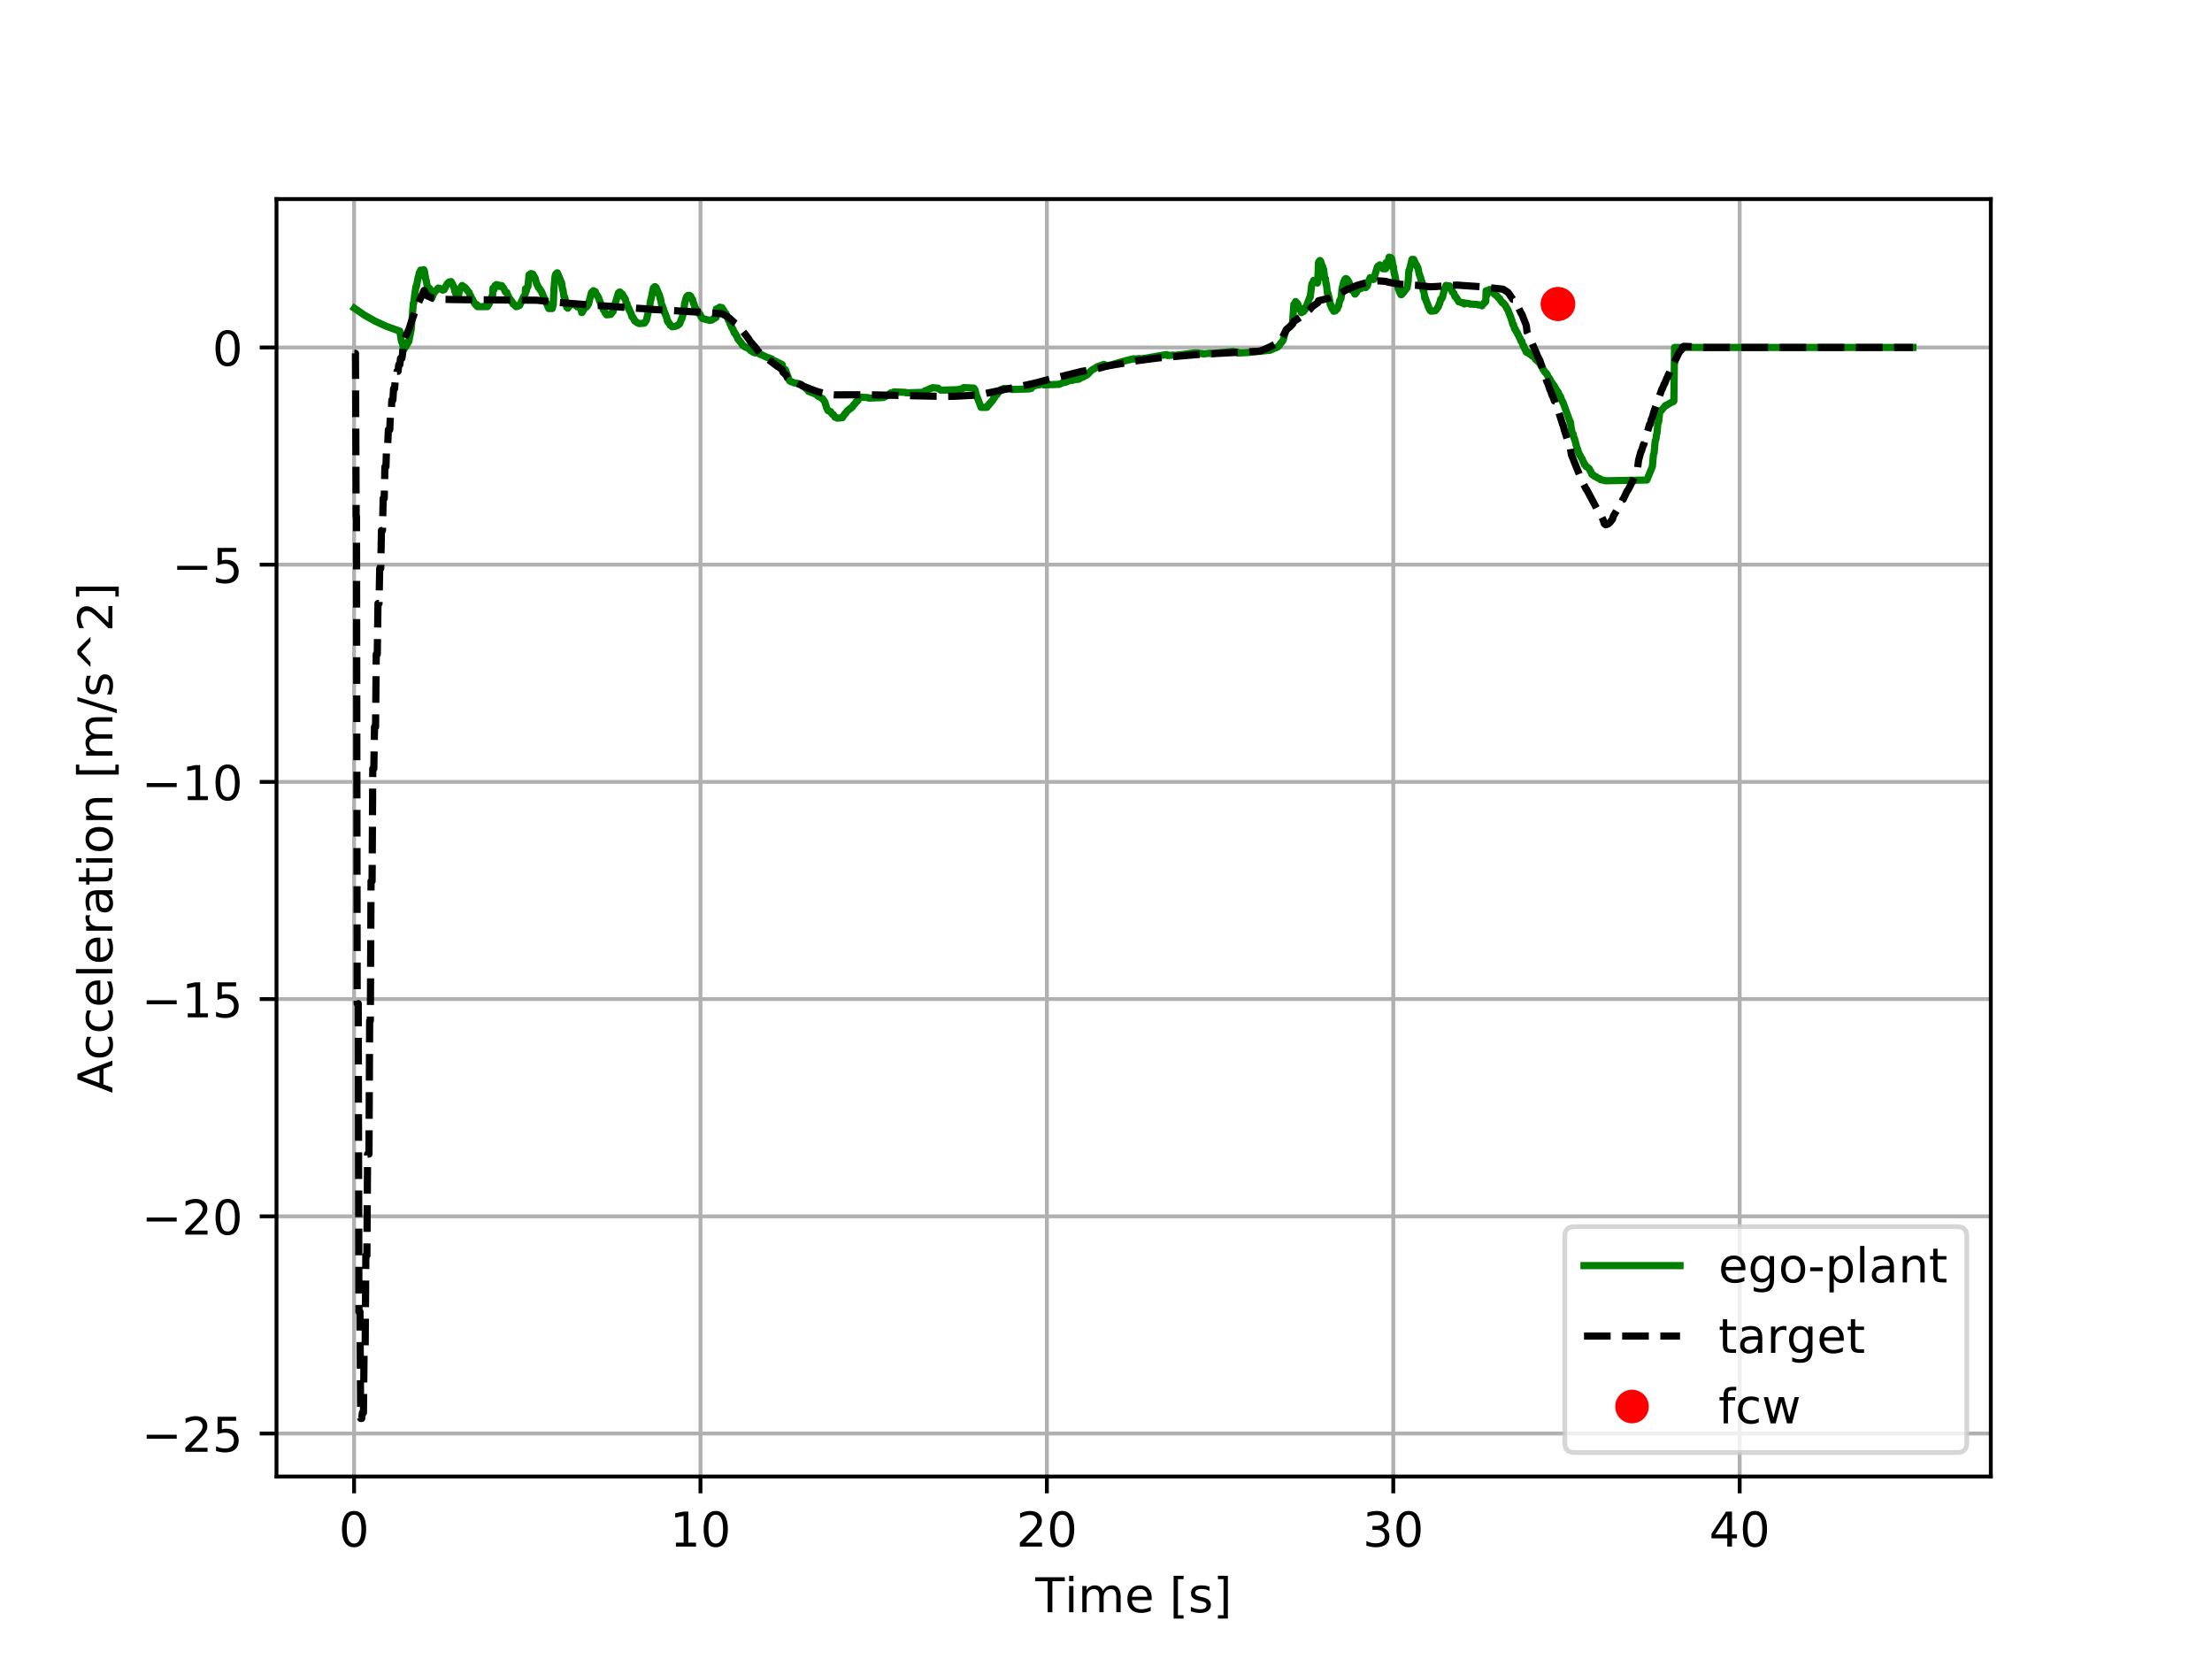<?xml version="1.0" encoding="utf-8" standalone="no"?>
<!DOCTYPE svg PUBLIC "-//W3C//DTD SVG 1.1//EN"
  "http://www.w3.org/Graphics/SVG/1.1/DTD/svg11.dtd">
<!-- Created with matplotlib (http://matplotlib.org/) -->
<svg height="345.6pt" version="1.1" viewBox="0 0 460.8 345.6" width="460.8pt" xmlns="http://www.w3.org/2000/svg" xmlns:xlink="http://www.w3.org/1999/xlink">
 <defs>
  <style type="text/css">
*{stroke-linecap:butt;stroke-linejoin:round;}
  </style>
 </defs>
 <g id="figure_1">
  <g id="patch_1">
   <path d="M 0 345.6 
L 460.8 345.6 
L 460.8 0 
L 0 0 
z
" style="fill:#ffffff;"/>
  </g>
  <g id="axes_1">
   <g id="patch_2">
    <path d="M 57.6 307.584 
L 414.72 307.584 
L 414.72 41.472 
L 57.6 41.472 
z
" style="fill:#ffffff;"/>
   </g>
   <g id="matplotlib.axis_1">
    <g id="xtick_1">
     <g id="line2d_1">
      <path clip-path="url(#p60250ae791)" d="M 73.761 307.584 
L 73.761 41.472 
" style="fill:none;stroke:#b0b0b0;stroke-linecap:square;stroke-width:0.8;"/>
     </g>
     <g id="line2d_2">
      <defs>
       <path d="M 0 0 
L 0 3.5 
" id="m12f04167c1" style="stroke:#000000;stroke-width:0.8;"/>
      </defs>
      <g>
       <use style="stroke:#000000;stroke-width:0.8;" x="73.761" xlink:href="#m12f04167c1" y="307.584"/>
      </g>
     </g>
     <g id="text_1">
      <!-- 0 -->
      <defs>
       <path d="M 31.781 66.406 
Q 24.172 66.406 20.328 58.906 
Q 16.5 51.422 16.5 36.375 
Q 16.5 21.391 20.328 13.891 
Q 24.172 6.391 31.781 6.391 
Q 39.453 6.391 43.281 13.891 
Q 47.125 21.391 47.125 36.375 
Q 47.125 51.422 43.281 58.906 
Q 39.453 66.406 31.781 66.406 
z
M 31.781 74.219 
Q 44.047 74.219 50.516 64.516 
Q 56.984 54.828 56.984 36.375 
Q 56.984 17.969 50.516 8.266 
Q 44.047 -1.422 31.781 -1.422 
Q 19.531 -1.422 13.062 8.266 
Q 6.594 17.969 6.594 36.375 
Q 6.594 54.828 13.062 64.516 
Q 19.531 74.219 31.781 74.219 
z
" id="DejaVuSans-30"/>
      </defs>
      <g transform="translate(70.579 322.182)scale(0.1 -0.1)">
       <use xlink:href="#DejaVuSans-30"/>
      </g>
     </g>
    </g>
    <g id="xtick_2">
     <g id="line2d_3">
      <path clip-path="url(#p60250ae791)" d="M 145.922 307.584 
L 145.922 41.472 
" style="fill:none;stroke:#b0b0b0;stroke-linecap:square;stroke-width:0.8;"/>
     </g>
     <g id="line2d_4">
      <g>
       <use style="stroke:#000000;stroke-width:0.8;" x="145.922" xlink:href="#m12f04167c1" y="307.584"/>
      </g>
     </g>
     <g id="text_2">
      <!-- 10 -->
      <defs>
       <path d="M 12.406 8.297 
L 28.516 8.297 
L 28.516 63.922 
L 10.984 60.406 
L 10.984 69.391 
L 28.422 72.906 
L 38.281 72.906 
L 38.281 8.297 
L 54.391 8.297 
L 54.391 0 
L 12.406 0 
z
" id="DejaVuSans-31"/>
      </defs>
      <g transform="translate(139.56 322.182)scale(0.1 -0.1)">
       <use xlink:href="#DejaVuSans-31"/>
       <use x="63.623" xlink:href="#DejaVuSans-30"/>
      </g>
     </g>
    </g>
    <g id="xtick_3">
     <g id="line2d_5">
      <path clip-path="url(#p60250ae791)" d="M 218.084 307.584 
L 218.084 41.472 
" style="fill:none;stroke:#b0b0b0;stroke-linecap:square;stroke-width:0.8;"/>
     </g>
     <g id="line2d_6">
      <g>
       <use style="stroke:#000000;stroke-width:0.8;" x="218.084" xlink:href="#m12f04167c1" y="307.584"/>
      </g>
     </g>
     <g id="text_3">
      <!-- 20 -->
      <defs>
       <path d="M 19.188 8.297 
L 53.609 8.297 
L 53.609 0 
L 7.328 0 
L 7.328 8.297 
Q 12.938 14.109 22.625 23.891 
Q 32.328 33.688 34.812 36.531 
Q 39.547 41.844 41.422 45.531 
Q 43.312 49.219 43.312 52.781 
Q 43.312 58.594 39.234 62.25 
Q 35.156 65.922 28.609 65.922 
Q 23.969 65.922 18.812 64.312 
Q 13.672 62.703 7.812 59.422 
L 7.812 69.391 
Q 13.766 71.781 18.938 73 
Q 24.125 74.219 28.422 74.219 
Q 39.75 74.219 46.484 68.547 
Q 53.219 62.891 53.219 53.422 
Q 53.219 48.922 51.531 44.891 
Q 49.859 40.875 45.406 35.406 
Q 44.188 33.984 37.641 27.219 
Q 31.109 20.453 19.188 8.297 
z
" id="DejaVuSans-32"/>
      </defs>
      <g transform="translate(211.721 322.182)scale(0.1 -0.1)">
       <use xlink:href="#DejaVuSans-32"/>
       <use x="63.623" xlink:href="#DejaVuSans-30"/>
      </g>
     </g>
    </g>
    <g id="xtick_4">
     <g id="line2d_7">
      <path clip-path="url(#p60250ae791)" d="M 290.245 307.584 
L 290.245 41.472 
" style="fill:none;stroke:#b0b0b0;stroke-linecap:square;stroke-width:0.8;"/>
     </g>
     <g id="line2d_8">
      <g>
       <use style="stroke:#000000;stroke-width:0.8;" x="290.245" xlink:href="#m12f04167c1" y="307.584"/>
      </g>
     </g>
     <g id="text_4">
      <!-- 30 -->
      <defs>
       <path d="M 40.578 39.312 
Q 47.656 37.797 51.625 33 
Q 55.609 28.219 55.609 21.188 
Q 55.609 10.406 48.188 4.484 
Q 40.766 -1.422 27.094 -1.422 
Q 22.516 -1.422 17.656 -0.516 
Q 12.797 0.391 7.625 2.203 
L 7.625 11.719 
Q 11.719 9.328 16.594 8.109 
Q 21.484 6.891 26.812 6.891 
Q 36.078 6.891 40.938 10.547 
Q 45.797 14.203 45.797 21.188 
Q 45.797 27.641 41.281 31.266 
Q 36.766 34.906 28.719 34.906 
L 20.219 34.906 
L 20.219 43.016 
L 29.109 43.016 
Q 36.375 43.016 40.234 45.922 
Q 44.094 48.828 44.094 54.297 
Q 44.094 59.906 40.109 62.906 
Q 36.141 65.922 28.719 65.922 
Q 24.656 65.922 20.016 65.031 
Q 15.375 64.156 9.812 62.312 
L 9.812 71.094 
Q 15.438 72.656 20.344 73.438 
Q 25.25 74.219 29.594 74.219 
Q 40.828 74.219 47.359 69.109 
Q 53.906 64.016 53.906 55.328 
Q 53.906 49.266 50.438 45.094 
Q 46.969 40.922 40.578 39.312 
z
" id="DejaVuSans-33"/>
      </defs>
      <g transform="translate(283.883 322.182)scale(0.1 -0.1)">
       <use xlink:href="#DejaVuSans-33"/>
       <use x="63.623" xlink:href="#DejaVuSans-30"/>
      </g>
     </g>
    </g>
    <g id="xtick_5">
     <g id="line2d_9">
      <path clip-path="url(#p60250ae791)" d="M 362.407 307.584 
L 362.407 41.472 
" style="fill:none;stroke:#b0b0b0;stroke-linecap:square;stroke-width:0.8;"/>
     </g>
     <g id="line2d_10">
      <g>
       <use style="stroke:#000000;stroke-width:0.8;" x="362.407" xlink:href="#m12f04167c1" y="307.584"/>
      </g>
     </g>
     <g id="text_5">
      <!-- 40 -->
      <defs>
       <path d="M 37.797 64.312 
L 12.891 25.391 
L 37.797 25.391 
z
M 35.203 72.906 
L 47.609 72.906 
L 47.609 25.391 
L 58.016 25.391 
L 58.016 17.188 
L 47.609 17.188 
L 47.609 0 
L 37.797 0 
L 37.797 17.188 
L 4.891 17.188 
L 4.891 26.703 
z
" id="DejaVuSans-34"/>
      </defs>
      <g transform="translate(356.044 322.182)scale(0.1 -0.1)">
       <use xlink:href="#DejaVuSans-34"/>
       <use x="63.623" xlink:href="#DejaVuSans-30"/>
      </g>
     </g>
    </g>
    <g id="text_6">
     <!-- Time [s] -->
     <defs>
      <path d="M -0.297 72.906 
L 61.375 72.906 
L 61.375 64.594 
L 35.5 64.594 
L 35.5 0 
L 25.594 0 
L 25.594 64.594 
L -0.297 64.594 
z
" id="DejaVuSans-54"/>
      <path d="M 9.422 54.688 
L 18.406 54.688 
L 18.406 0 
L 9.422 0 
z
M 9.422 75.984 
L 18.406 75.984 
L 18.406 64.594 
L 9.422 64.594 
z
" id="DejaVuSans-69"/>
      <path d="M 52 44.188 
Q 55.375 50.25 60.062 53.125 
Q 64.75 56 71.094 56 
Q 79.641 56 84.281 50.016 
Q 88.922 44.047 88.922 33.016 
L 88.922 0 
L 79.891 0 
L 79.891 32.719 
Q 79.891 40.578 77.094 44.375 
Q 74.312 48.188 68.609 48.188 
Q 61.625 48.188 57.562 43.547 
Q 53.516 38.922 53.516 30.906 
L 53.516 0 
L 44.484 0 
L 44.484 32.719 
Q 44.484 40.625 41.703 44.406 
Q 38.922 48.188 33.109 48.188 
Q 26.219 48.188 22.156 43.531 
Q 18.109 38.875 18.109 30.906 
L 18.109 0 
L 9.078 0 
L 9.078 54.688 
L 18.109 54.688 
L 18.109 46.188 
Q 21.188 51.219 25.484 53.609 
Q 29.781 56 35.688 56 
Q 41.656 56 45.828 52.969 
Q 50 49.953 52 44.188 
z
" id="DejaVuSans-6d"/>
      <path d="M 56.203 29.594 
L 56.203 25.203 
L 14.891 25.203 
Q 15.484 15.922 20.484 11.062 
Q 25.484 6.203 34.422 6.203 
Q 39.594 6.203 44.453 7.469 
Q 49.312 8.734 54.109 11.281 
L 54.109 2.781 
Q 49.266 0.734 44.188 -0.344 
Q 39.109 -1.422 33.891 -1.422 
Q 20.797 -1.422 13.156 6.188 
Q 5.516 13.812 5.516 26.812 
Q 5.516 40.234 12.766 48.109 
Q 20.016 56 32.328 56 
Q 43.359 56 49.781 48.891 
Q 56.203 41.797 56.203 29.594 
z
M 47.219 32.234 
Q 47.125 39.594 43.094 43.984 
Q 39.062 48.391 32.422 48.391 
Q 24.906 48.391 20.391 44.141 
Q 15.875 39.891 15.188 32.172 
z
" id="DejaVuSans-65"/>
      <path id="DejaVuSans-20"/>
      <path d="M 8.594 75.984 
L 29.297 75.984 
L 29.297 69 
L 17.578 69 
L 17.578 -6.203 
L 29.297 -6.203 
L 29.297 -13.188 
L 8.594 -13.188 
z
" id="DejaVuSans-5b"/>
      <path d="M 44.281 53.078 
L 44.281 44.578 
Q 40.484 46.531 36.375 47.5 
Q 32.281 48.484 27.875 48.484 
Q 21.188 48.484 17.844 46.438 
Q 14.5 44.391 14.5 40.281 
Q 14.5 37.156 16.891 35.375 
Q 19.281 33.594 26.516 31.984 
L 29.594 31.297 
Q 39.156 29.25 43.188 25.516 
Q 47.219 21.781 47.219 15.094 
Q 47.219 7.469 41.188 3.016 
Q 35.156 -1.422 24.609 -1.422 
Q 20.219 -1.422 15.453 -0.562 
Q 10.688 0.297 5.422 2 
L 5.422 11.281 
Q 10.406 8.688 15.234 7.391 
Q 20.062 6.109 24.812 6.109 
Q 31.156 6.109 34.562 8.281 
Q 37.984 10.453 37.984 14.406 
Q 37.984 18.062 35.516 20.016 
Q 33.062 21.969 24.703 23.781 
L 21.578 24.516 
Q 13.234 26.266 9.516 29.906 
Q 5.812 33.547 5.812 39.891 
Q 5.812 47.609 11.281 51.797 
Q 16.75 56 26.812 56 
Q 31.781 56 36.172 55.266 
Q 40.578 54.547 44.281 53.078 
z
" id="DejaVuSans-73"/>
      <path d="M 30.422 75.984 
L 30.422 -13.188 
L 9.719 -13.188 
L 9.719 -6.203 
L 21.391 -6.203 
L 21.391 69 
L 9.719 69 
L 9.719 75.984 
z
" id="DejaVuSans-5d"/>
     </defs>
     <g transform="translate(215.677 335.861)scale(0.1 -0.1)">
      <use xlink:href="#DejaVuSans-54"/>
      <use x="61.037" xlink:href="#DejaVuSans-69"/>
      <use x="88.82" xlink:href="#DejaVuSans-6d"/>
      <use x="186.232" xlink:href="#DejaVuSans-65"/>
      <use x="247.756" xlink:href="#DejaVuSans-20"/>
      <use x="279.543" xlink:href="#DejaVuSans-5b"/>
      <use x="318.557" xlink:href="#DejaVuSans-73"/>
      <use x="370.656" xlink:href="#DejaVuSans-5d"/>
     </g>
    </g>
   </g>
   <g id="matplotlib.axis_2">
    <g id="ytick_1">
     <g id="line2d_11">
      <path clip-path="url(#p60250ae791)" d="M 57.6 298.634 
L 414.72 298.634 
" style="fill:none;stroke:#b0b0b0;stroke-linecap:square;stroke-width:0.8;"/>
     </g>
     <g id="line2d_12">
      <defs>
       <path d="M 0 0 
L -3.5 0 
" id="m5f8361413d" style="stroke:#000000;stroke-width:0.8;"/>
      </defs>
      <g>
       <use style="stroke:#000000;stroke-width:0.8;" x="57.6" xlink:href="#m5f8361413d" y="298.634"/>
      </g>
     </g>
     <g id="text_7">
      <!-- −25 -->
      <defs>
       <path d="M 10.594 35.5 
L 73.188 35.5 
L 73.188 27.203 
L 10.594 27.203 
z
" id="DejaVuSans-2212"/>
       <path d="M 10.797 72.906 
L 49.516 72.906 
L 49.516 64.594 
L 19.828 64.594 
L 19.828 46.734 
Q 21.969 47.469 24.109 47.828 
Q 26.266 48.188 28.422 48.188 
Q 40.625 48.188 47.75 41.5 
Q 54.891 34.812 54.891 23.391 
Q 54.891 11.625 47.562 5.094 
Q 40.234 -1.422 26.906 -1.422 
Q 22.312 -1.422 17.547 -0.641 
Q 12.797 0.141 7.719 1.703 
L 7.719 11.625 
Q 12.109 9.234 16.797 8.062 
Q 21.484 6.891 26.703 6.891 
Q 35.156 6.891 40.078 11.328 
Q 45.016 15.766 45.016 23.391 
Q 45.016 31 40.078 35.438 
Q 35.156 39.891 26.703 39.891 
Q 22.75 39.891 18.812 39.016 
Q 14.891 38.141 10.797 36.281 
z
" id="DejaVuSans-35"/>
      </defs>
      <g transform="translate(29.495 302.433)scale(0.1 -0.1)">
       <use xlink:href="#DejaVuSans-2212"/>
       <use x="83.789" xlink:href="#DejaVuSans-32"/>
       <use x="147.412" xlink:href="#DejaVuSans-35"/>
      </g>
     </g>
    </g>
    <g id="ytick_2">
     <g id="line2d_13">
      <path clip-path="url(#p60250ae791)" d="M 57.6 253.383 
L 414.72 253.383 
" style="fill:none;stroke:#b0b0b0;stroke-linecap:square;stroke-width:0.8;"/>
     </g>
     <g id="line2d_14">
      <g>
       <use style="stroke:#000000;stroke-width:0.8;" x="57.6" xlink:href="#m5f8361413d" y="253.383"/>
      </g>
     </g>
     <g id="text_8">
      <!-- −20 -->
      <g transform="translate(29.495 257.182)scale(0.1 -0.1)">
       <use xlink:href="#DejaVuSans-2212"/>
       <use x="83.789" xlink:href="#DejaVuSans-32"/>
       <use x="147.412" xlink:href="#DejaVuSans-30"/>
      </g>
     </g>
    </g>
    <g id="ytick_3">
     <g id="line2d_15">
      <path clip-path="url(#p60250ae791)" d="M 57.6 208.131 
L 414.72 208.131 
" style="fill:none;stroke:#b0b0b0;stroke-linecap:square;stroke-width:0.8;"/>
     </g>
     <g id="line2d_16">
      <g>
       <use style="stroke:#000000;stroke-width:0.8;" x="57.6" xlink:href="#m5f8361413d" y="208.131"/>
      </g>
     </g>
     <g id="text_9">
      <!-- −15 -->
      <g transform="translate(29.495 211.931)scale(0.1 -0.1)">
       <use xlink:href="#DejaVuSans-2212"/>
       <use x="83.789" xlink:href="#DejaVuSans-31"/>
       <use x="147.412" xlink:href="#DejaVuSans-35"/>
      </g>
     </g>
    </g>
    <g id="ytick_4">
     <g id="line2d_17">
      <path clip-path="url(#p60250ae791)" d="M 57.6 162.88 
L 414.72 162.88 
" style="fill:none;stroke:#b0b0b0;stroke-linecap:square;stroke-width:0.8;"/>
     </g>
     <g id="line2d_18">
      <g>
       <use style="stroke:#000000;stroke-width:0.8;" x="57.6" xlink:href="#m5f8361413d" y="162.88"/>
      </g>
     </g>
     <g id="text_10">
      <!-- −10 -->
      <g transform="translate(29.495 166.679)scale(0.1 -0.1)">
       <use xlink:href="#DejaVuSans-2212"/>
       <use x="83.789" xlink:href="#DejaVuSans-31"/>
       <use x="147.412" xlink:href="#DejaVuSans-30"/>
      </g>
     </g>
    </g>
    <g id="ytick_5">
     <g id="line2d_19">
      <path clip-path="url(#p60250ae791)" d="M 57.6 117.629 
L 414.72 117.629 
" style="fill:none;stroke:#b0b0b0;stroke-linecap:square;stroke-width:0.8;"/>
     </g>
     <g id="line2d_20">
      <g>
       <use style="stroke:#000000;stroke-width:0.8;" x="57.6" xlink:href="#m5f8361413d" y="117.629"/>
      </g>
     </g>
     <g id="text_11">
      <!-- −5 -->
      <g transform="translate(35.858 121.428)scale(0.1 -0.1)">
       <use xlink:href="#DejaVuSans-2212"/>
       <use x="83.789" xlink:href="#DejaVuSans-35"/>
      </g>
     </g>
    </g>
    <g id="ytick_6">
     <g id="line2d_21">
      <path clip-path="url(#p60250ae791)" d="M 57.6 72.377 
L 414.72 72.377 
" style="fill:none;stroke:#b0b0b0;stroke-linecap:square;stroke-width:0.8;"/>
     </g>
     <g id="line2d_22">
      <g>
       <use style="stroke:#000000;stroke-width:0.8;" x="57.6" xlink:href="#m5f8361413d" y="72.377"/>
      </g>
     </g>
     <g id="text_12">
      <!-- 0 -->
      <g transform="translate(44.237 76.176)scale(0.1 -0.1)">
       <use xlink:href="#DejaVuSans-30"/>
      </g>
     </g>
    </g>
    <g id="text_13">
     <!-- Acceleration [m/s^2] -->
     <defs>
      <path d="M 34.188 63.188 
L 20.797 26.906 
L 47.609 26.906 
z
M 28.609 72.906 
L 39.797 72.906 
L 67.578 0 
L 57.328 0 
L 50.688 18.703 
L 17.828 18.703 
L 11.188 0 
L 0.781 0 
z
" id="DejaVuSans-41"/>
      <path d="M 48.781 52.594 
L 48.781 44.188 
Q 44.969 46.297 41.141 47.344 
Q 37.312 48.391 33.406 48.391 
Q 24.656 48.391 19.812 42.844 
Q 14.984 37.312 14.984 27.297 
Q 14.984 17.281 19.812 11.734 
Q 24.656 6.203 33.406 6.203 
Q 37.312 6.203 41.141 7.25 
Q 44.969 8.297 48.781 10.406 
L 48.781 2.094 
Q 45.016 0.344 40.984 -0.531 
Q 36.969 -1.422 32.422 -1.422 
Q 20.062 -1.422 12.781 6.344 
Q 5.516 14.109 5.516 27.297 
Q 5.516 40.672 12.859 48.328 
Q 20.219 56 33.016 56 
Q 37.156 56 41.109 55.141 
Q 45.062 54.297 48.781 52.594 
z
" id="DejaVuSans-63"/>
      <path d="M 9.422 75.984 
L 18.406 75.984 
L 18.406 0 
L 9.422 0 
z
" id="DejaVuSans-6c"/>
      <path d="M 41.109 46.297 
Q 39.594 47.172 37.812 47.578 
Q 36.031 48 33.891 48 
Q 26.266 48 22.188 43.047 
Q 18.109 38.094 18.109 28.812 
L 18.109 0 
L 9.078 0 
L 9.078 54.688 
L 18.109 54.688 
L 18.109 46.188 
Q 20.953 51.172 25.484 53.578 
Q 30.031 56 36.531 56 
Q 37.453 56 38.578 55.875 
Q 39.703 55.766 41.062 55.516 
z
" id="DejaVuSans-72"/>
      <path d="M 34.281 27.484 
Q 23.391 27.484 19.188 25 
Q 14.984 22.516 14.984 16.5 
Q 14.984 11.719 18.141 8.906 
Q 21.297 6.109 26.703 6.109 
Q 34.188 6.109 38.703 11.406 
Q 43.219 16.703 43.219 25.484 
L 43.219 27.484 
z
M 52.203 31.203 
L 52.203 0 
L 43.219 0 
L 43.219 8.297 
Q 40.141 3.328 35.547 0.953 
Q 30.953 -1.422 24.312 -1.422 
Q 15.922 -1.422 10.953 3.297 
Q 6 8.016 6 15.922 
Q 6 25.141 12.172 29.828 
Q 18.359 34.516 30.609 34.516 
L 43.219 34.516 
L 43.219 35.406 
Q 43.219 41.609 39.141 45 
Q 35.062 48.391 27.688 48.391 
Q 23 48.391 18.547 47.266 
Q 14.109 46.141 10.016 43.891 
L 10.016 52.203 
Q 14.938 54.109 19.578 55.047 
Q 24.219 56 28.609 56 
Q 40.484 56 46.344 49.844 
Q 52.203 43.703 52.203 31.203 
z
" id="DejaVuSans-61"/>
      <path d="M 18.312 70.219 
L 18.312 54.688 
L 36.812 54.688 
L 36.812 47.703 
L 18.312 47.703 
L 18.312 18.016 
Q 18.312 11.328 20.141 9.422 
Q 21.969 7.516 27.594 7.516 
L 36.812 7.516 
L 36.812 0 
L 27.594 0 
Q 17.188 0 13.234 3.875 
Q 9.281 7.766 9.281 18.016 
L 9.281 47.703 
L 2.688 47.703 
L 2.688 54.688 
L 9.281 54.688 
L 9.281 70.219 
z
" id="DejaVuSans-74"/>
      <path d="M 30.609 48.391 
Q 23.391 48.391 19.188 42.75 
Q 14.984 37.109 14.984 27.297 
Q 14.984 17.484 19.156 11.844 
Q 23.344 6.203 30.609 6.203 
Q 37.797 6.203 41.984 11.859 
Q 46.188 17.531 46.188 27.297 
Q 46.188 37.016 41.984 42.703 
Q 37.797 48.391 30.609 48.391 
z
M 30.609 56 
Q 42.328 56 49.016 48.375 
Q 55.719 40.766 55.719 27.297 
Q 55.719 13.875 49.016 6.219 
Q 42.328 -1.422 30.609 -1.422 
Q 18.844 -1.422 12.172 6.219 
Q 5.516 13.875 5.516 27.297 
Q 5.516 40.766 12.172 48.375 
Q 18.844 56 30.609 56 
z
" id="DejaVuSans-6f"/>
      <path d="M 54.891 33.016 
L 54.891 0 
L 45.906 0 
L 45.906 32.719 
Q 45.906 40.484 42.875 44.328 
Q 39.844 48.188 33.797 48.188 
Q 26.516 48.188 22.312 43.547 
Q 18.109 38.922 18.109 30.906 
L 18.109 0 
L 9.078 0 
L 9.078 54.688 
L 18.109 54.688 
L 18.109 46.188 
Q 21.344 51.125 25.703 53.562 
Q 30.078 56 35.797 56 
Q 45.219 56 50.047 50.172 
Q 54.891 44.344 54.891 33.016 
z
" id="DejaVuSans-6e"/>
      <path d="M 25.391 72.906 
L 33.688 72.906 
L 8.297 -9.281 
L 0 -9.281 
z
" id="DejaVuSans-2f"/>
      <path d="M 46.688 72.906 
L 73.188 45.703 
L 63.375 45.703 
L 41.891 64.984 
L 20.406 45.703 
L 10.594 45.703 
L 37.109 72.906 
z
" id="DejaVuSans-5e"/>
     </defs>
     <g transform="translate(23.416 227.706)rotate(-90)scale(0.1 -0.1)">
      <use xlink:href="#DejaVuSans-41"/>
      <use x="68.393" xlink:href="#DejaVuSans-63"/>
      <use x="123.373" xlink:href="#DejaVuSans-63"/>
      <use x="178.354" xlink:href="#DejaVuSans-65"/>
      <use x="239.877" xlink:href="#DejaVuSans-6c"/>
      <use x="267.66" xlink:href="#DejaVuSans-65"/>
      <use x="329.184" xlink:href="#DejaVuSans-72"/>
      <use x="370.297" xlink:href="#DejaVuSans-61"/>
      <use x="431.576" xlink:href="#DejaVuSans-74"/>
      <use x="470.785" xlink:href="#DejaVuSans-69"/>
      <use x="498.568" xlink:href="#DejaVuSans-6f"/>
      <use x="559.75" xlink:href="#DejaVuSans-6e"/>
      <use x="623.129" xlink:href="#DejaVuSans-20"/>
      <use x="654.916" xlink:href="#DejaVuSans-5b"/>
      <use x="693.93" xlink:href="#DejaVuSans-6d"/>
      <use x="791.342" xlink:href="#DejaVuSans-2f"/>
      <use x="825.033" xlink:href="#DejaVuSans-73"/>
      <use x="877.133" xlink:href="#DejaVuSans-5e"/>
      <use x="960.922" xlink:href="#DejaVuSans-32"/>
      <use x="1024.545" xlink:href="#DejaVuSans-5d"/>
     </g>
    </g>
   </g>
   <g id="line2d_23">
    <path clip-path="url(#p60250ae791)" d="M 73.833 64.215 
L 75.925 65.654 
L 78.162 66.913 
L 80.544 67.996 
L 83.142 68.934 
L 83.286 68.98 
L 83.647 71.181 
L 83.791 71.197 
L 84.08 72.903 
L 84.873 71.632 
L 85.09 71.121 
L 85.162 71.129 
L 85.667 68.579 
L 86.1 63.158 
L 86.172 63.219 
L 86.461 60.889 
L 86.677 59.603 
L 86.75 59.689 
L 87.11 57.719 
L 87.183 57.817 
L 87.327 56.849 
L 87.399 56.952 
L 87.616 56.278 
L 87.832 56.42 
L 87.904 56.258 
L 87.976 56.365 
L 88.049 56.293 
L 88.193 56.417 
L 88.265 56.165 
L 88.337 56.273 
L 88.409 56.47 
L 88.698 58.216 
L 88.77 58.311 
L 88.987 59.566 
L 89.564 60.172 
L 89.997 62.056 
L 90.286 61.159 
L 90.358 61.16 
L 90.502 60.891 
L 91.296 59.995 
L 91.657 60.085 
L 91.873 60.265 
L 92.09 60.265 
L 92.234 60.445 
L 92.378 60.355 
L 92.523 60.356 
L 93.1 59.191 
L 93.533 58.743 
L 93.966 58.654 
L 94.182 59.103 
L 94.254 59.103 
L 94.471 59.732 
L 94.543 59.732 
L 94.76 60.719 
L 95.048 61.437 
L 95.337 61.527 
L 95.481 61.797 
L 95.77 60.183 
L 95.914 60.183 
L 96.131 59.645 
L 96.275 59.466 
L 96.491 59.646 
L 96.636 59.736 
L 96.852 59.916 
L 96.924 59.916 
L 97.141 60.276 
L 97.213 60.276 
L 97.357 60.545 
L 97.43 60.545 
L 97.646 60.905 
L 97.718 60.905 
L 97.935 61.533 
L 98.007 61.533 
L 98.295 62.252 
L 98.368 62.252 
L 98.873 63.24 
L 98.945 63.24 
L 99.089 63.509 
L 99.306 63.42 
L 99.45 63.869 
L 101.543 63.873 
L 101.831 63.425 
L 101.904 63.335 
L 102.12 62.708 
L 102.192 62.708 
L 102.481 61.722 
L 102.553 61.722 
L 102.625 61.543 
L 102.697 60.018 
L 102.769 60.467 
L 102.842 60.467 
L 103.13 59.482 
L 103.202 59.482 
L 103.347 59.303 
L 103.563 59.304 
L 103.708 59.484 
L 103.852 59.394 
L 103.996 59.664 
L 104.213 59.485 
L 104.501 59.486 
L 104.79 59.936 
L 104.862 59.936 
L 105.295 60.835 
L 105.584 60.925 
L 105.728 61.374 
L 106.233 62.362 
L 106.305 62.363 
L 106.522 62.812 
L 106.666 62.812 
L 106.883 63.351 
L 107.171 63.441 
L 107.316 63.711 
L 107.532 63.891 
L 107.893 63.802 
L 108.109 63.623 
L 108.254 63.624 
L 109.12 61.743 
L 109.192 61.743 
L 109.408 61.295 
L 109.481 60.129 
L 109.553 60.578 
L 109.625 60.668 
L 109.769 60.041 
L 109.913 59.683 
L 109.986 59.683 
L 110.202 57.262 
L 110.346 57.263 
L 110.563 56.995 
L 110.996 57.087 
L 111.357 57.806 
L 111.429 57.807 
L 111.79 59.154 
L 111.862 59.154 
L 112.15 59.873 
L 112.295 60.053 
L 112.367 60.054 
L 112.656 60.593 
L 112.728 60.593 
L 114.315 64.277 
L 115.037 64.279 
L 115.253 63.473 
L 115.398 60.154 
L 115.614 57.644 
L 115.759 57.107 
L 115.831 57.107 
L 116.047 56.839 
L 116.119 56.84 
L 116.985 58.908 
L 117.202 60.344 
L 117.274 60.345 
L 117.49 61.871 
L 117.635 61.871 
L 117.851 62.949 
L 117.923 62.949 
L 118.068 64.026 
L 118.284 64.206 
L 118.501 63.848 
L 118.645 63.669 
L 118.717 63.67 
L 118.934 63.401 
L 119.727 63.404 
L 119.944 63.674 
L 120.16 63.765 
L 120.305 63.945 
L 120.954 63.858 
L 121.171 65.114 
L 121.243 65.115 
L 121.387 64.756 
L 121.459 64.756 
L 121.676 64.309 
L 121.748 64.309 
L 121.964 64.041 
L 122.181 63.952 
L 122.397 63.684 
L 122.47 63.235 
L 122.542 63.325 
L 122.614 63.326 
L 122.758 62.698 
L 123.191 60.996 
L 123.408 60.728 
L 123.48 60.729 
L 123.624 60.55 
L 123.768 60.641 
L 123.985 60.732 
L 124.418 61.631 
L 124.49 61.631 
L 124.634 61.991 
L 124.707 61.991 
L 124.923 62.8 
L 124.995 62.8 
L 125.212 63.608 
L 125.284 63.609 
L 125.428 63.878 
L 125.5 63.879 
L 125.717 64.597 
L 125.861 64.598 
L 126.078 65.226 
L 126.15 65.227 
L 126.366 65.586 
L 127.232 65.5 
L 127.449 65.142 
L 127.521 65.142 
L 127.665 64.873 
L 127.737 64.874 
L 127.81 63.618 
L 127.882 63.887 
L 127.954 63.888 
L 128.82 61.022 
L 128.892 61.022 
L 129.036 60.844 
L 129.181 60.845 
L 129.397 61.115 
L 129.469 61.116 
L 129.614 61.296 
L 129.686 61.296 
L 129.902 61.925 
L 130.047 61.926 
L 130.191 62.286 
L 130.263 62.286 
L 130.479 63.274 
L 130.624 63.275 
L 130.84 64.173 
L 130.985 64.173 
L 131.129 64.712 
L 131.201 64.713 
L 131.345 65.162 
L 131.418 65.162 
L 131.634 65.97 
L 131.778 65.971 
L 131.923 66.33 
L 131.995 66.33 
L 132.211 66.869 
L 132.356 66.87 
L 132.5 67.049 
L 132.572 67.05 
L 132.717 67.229 
L 133.005 67.32 
L 133.149 67.41 
L 134.232 67.323 
L 134.665 66.697 
L 135.17 64.456 
L 135.242 64.457 
L 135.314 64.098 
L 135.459 62.933 
L 135.747 61.768 
L 135.892 60.962 
L 136.108 59.977 
L 136.18 59.977 
L 136.397 59.71 
L 136.469 59.71 
L 136.613 59.891 
L 136.685 59.891 
L 137.407 61.601 
L 137.551 62.319 
L 137.623 62.319 
L 137.84 63.666 
L 137.984 63.667 
L 138.129 64.296 
L 138.201 64.296 
L 138.345 64.925 
L 138.417 64.925 
L 138.562 65.464 
L 138.634 65.464 
L 138.778 66.003 
L 138.85 66.003 
L 139.067 66.991 
L 139.211 66.991 
L 139.355 67.35 
L 139.428 67.351 
L 139.644 67.8 
L 139.788 67.8 
L 140.005 68.07 
L 140.726 67.982 
L 140.871 67.893 
L 141.159 67.804 
L 141.304 67.625 
L 141.52 67.536 
L 141.665 67.267 
L 141.953 66.461 
L 142.025 66.461 
L 142.314 65.386 
L 142.386 65.386 
L 142.603 63.324 
L 142.891 62.16 
L 143.108 61.713 
L 143.18 61.713 
L 143.324 61.535 
L 143.685 61.537 
L 143.829 61.718 
L 143.902 61.718 
L 144.118 62.348 
L 144.262 62.349 
L 144.479 63.247 
L 144.551 63.247 
L 144.84 64.236 
L 144.912 64.236 
L 145.056 64.506 
L 145.128 64.506 
L 145.489 65.226 
L 145.633 65.226 
L 145.778 65.496 
L 145.85 65.496 
L 146.066 66.036 
L 146.139 66.036 
L 146.283 66.306 
L 146.427 66.396 
L 146.932 66.488 
L 147.077 66.578 
L 147.654 66.67 
L 147.798 66.76 
L 148.303 66.672 
L 148.448 66.493 
L 148.664 66.405 
L 148.809 66.315 
L 148.881 66.316 
L 149.025 66.137 
L 149.169 66.138 
L 149.241 64.344 
L 149.314 64.524 
L 149.458 64.614 
L 149.747 64.257 
L 149.891 63.989 
L 150.396 64.081 
L 150.685 64.621 
L 150.757 64.621 
L 151.118 65.341 
L 151.262 65.342 
L 151.478 66.06 
L 151.551 66.061 
L 151.767 66.779 
L 151.911 66.78 
L 152.128 67.588 
L 152.2 67.588 
L 152.417 68.217 
L 152.489 68.217 
L 152.633 68.576 
L 152.705 68.576 
L 152.922 69.294 
L 153.066 69.295 
L 153.21 69.654 
L 153.283 69.654 
L 153.427 70.013 
L 153.499 70.013 
L 153.715 70.641 
L 153.788 70.641 
L 153.932 70.911 
L 154.004 70.911 
L 154.293 71.36 
L 154.365 71.36 
L 154.654 71.898 
L 154.87 71.988 
L 155.159 72.257 
L 155.447 72.347 
L 155.592 72.436 
L 155.808 72.526 
L 156.025 72.705 
L 156.169 72.795 
L 156.385 73.064 
L 156.602 73.154 
L 156.818 73.333 
L 157.107 73.422 
L 157.251 73.514 
L 158.117 73.514 
L 158.334 73.832 
L 158.767 73.937 
L 158.911 74.043 
L 159.2 74.149 
L 159.344 74.255 
L 159.633 74.36 
L 159.777 74.466 
L 160.282 74.572 
L 160.427 74.677 
L 160.787 74.783 
L 161.076 75.101 
L 161.509 75.206 
L 161.653 75.312 
L 161.87 75.417 
L 162.014 75.523 
L 162.375 75.628 
L 162.519 75.734 
L 162.736 75.839 
L 162.88 75.945 
L 162.952 75.945 
L 163.096 76.687 
L 163.241 76.793 
L 163.385 76.898 
L 163.602 77.004 
L 164.468 79.333 
L 164.684 79.438 
L 164.828 79.544 
L 165.261 79.648 
L 165.406 79.753 
L 166.127 79.855 
L 166.272 79.961 
L 166.849 80.064 
L 167.065 80.275 
L 167.138 80.274 
L 167.282 80.486 
L 167.571 80.59 
L 167.859 80.907 
L 168.003 81.012 
L 168.22 81.223 
L 168.292 81.222 
L 168.436 81.54 
L 168.797 81.644 
L 168.942 81.749 
L 169.375 81.852 
L 169.519 81.957 
L 169.808 82.062 
L 169.952 82.167 
L 170.168 82.272 
L 170.457 82.588 
L 170.818 82.692 
L 171.034 82.902 
L 171.323 83.006 
L 171.828 83.745 
L 172.189 84.909 
L 172.477 85.543 
L 172.766 85.647 
L 172.91 85.752 
L 173.055 85.751 
L 173.199 86.068 
L 173.488 86.384 
L 173.632 86.382 
L 173.921 86.91 
L 174.282 87.013 
L 174.426 87.118 
L 175.508 87.003 
L 175.797 86.47 
L 175.869 86.469 
L 176.013 86.15 
L 176.158 86.043 
L 176.23 86.042 
L 176.446 85.616 
L 176.591 85.509 
L 176.735 85.402 
L 176.807 85.402 
L 176.951 85.189 
L 177.24 85.08 
L 177.384 84.867 
L 177.457 84.867 
L 177.601 84.654 
L 177.673 84.653 
L 177.817 84.334 
L 177.89 84.334 
L 178.034 84.121 
L 178.106 84.12 
L 178.323 83.695 
L 178.467 83.694 
L 178.611 83.481 
L 178.683 83.48 
L 178.972 82.948 
L 179.189 82.735 
L 180.848 82.832 
L 180.993 82.938 
L 184.023 82.816 
L 184.168 82.709 
L 184.456 82.601 
L 184.601 82.495 
L 184.889 82.387 
L 185.106 82.174 
L 185.322 82.067 
L 185.539 81.854 
L 186.044 81.746 
L 186.188 81.639 
L 188.642 81.735 
L 188.786 81.841 
L 192.466 81.72 
L 192.683 81.401 
L 193.116 81.294 
L 193.26 81.187 
L 193.549 81.08 
L 193.693 80.974 
L 194.126 80.866 
L 194.27 80.76 
L 195.425 80.862 
L 195.641 81.073 
L 195.858 81.179 
L 196.002 81.284 
L 199.827 81.167 
L 199.971 81.06 
L 200.548 80.952 
L 200.765 80.74 
L 202.857 80.84 
L 203.146 81.264 
L 203.29 82.006 
L 204.373 84.866 
L 205.6 84.862 
L 205.816 84.437 
L 205.96 84.436 
L 206.177 84.011 
L 206.321 84.011 
L 206.466 83.692 
L 206.538 83.692 
L 206.682 83.479 
L 206.754 83.479 
L 206.971 82.948 
L 207.115 82.948 
L 207.404 82.417 
L 207.476 82.417 
L 207.62 82.204 
L 207.692 82.204 
L 207.909 81.779 
L 207.981 81.779 
L 208.125 81.567 
L 208.342 81.46 
L 208.558 81.142 
L 208.919 81.035 
L 209.063 80.928 
L 210.651 81.031 
L 210.795 81.137 
L 214.403 81.025 
L 214.548 80.918 
L 214.836 80.918 
L 215.053 80.599 
L 215.197 80.493 
L 215.558 80.387 
L 215.702 80.28 
L 216.496 80.173 
L 216.712 79.961 
L 217.29 80.066 
L 217.434 80.172 
L 220.681 80.062 
L 220.826 79.956 
L 221.186 79.849 
L 221.331 79.743 
L 221.98 79.637 
L 222.125 79.53 
L 222.485 79.424 
L 222.63 79.318 
L 223.496 79.211 
L 223.64 79.105 
L 224.722 78.998 
L 224.867 78.892 
L 225.083 78.786 
L 225.228 78.679 
L 225.588 78.573 
L 225.805 78.361 
L 226.238 78.255 
L 226.454 78.08 
L 226.743 77.824 
L 227.032 77.47 
L 227.32 77.23 
L 227.537 77.029 
L 228.33 76.598 
L 228.547 76.409 
L 229.99 75.904 
L 230.135 76.068 
L 230.279 76.124 
L 230.423 76.18 
L 230.567 76.235 
L 231.722 75.941 
L 234.609 75.104 
L 236.196 74.73 
L 236.34 74.804 
L 237.351 74.69 
L 237.495 74.764 
L 238.65 74.623 
L 242.258 73.984 
L 243.051 73.87 
L 243.196 74.061 
L 244.495 73.97 
L 244.639 74.054 
L 248.824 73.515 
L 249.69 73.53 
L 249.835 73.62 
L 250.556 73.642 
L 250.701 73.731 
L 252.072 73.569 
L 252.216 73.659 
L 256.906 73.207 
L 257.051 73.301 
L 257.772 73.345 
L 257.917 73.543 
L 260.009 73.429 
L 264.628 72.957 
L 264.772 72.844 
L 265.133 72.724 
L 265.277 72.614 
L 265.71 72.502 
L 265.854 72.395 
L 266.143 72.29 
L 266.432 71.976 
L 266.504 71.979 
L 266.793 71.466 
L 266.937 71.372 
L 267.153 71.076 
L 267.298 70.882 
L 267.803 69.081 
L 267.875 68.997 
L 268.091 68.538 
L 268.524 68.167 
L 268.669 68.117 
L 268.885 67.781 
L 268.957 67.812 
L 269.174 67.482 
L 269.246 67.514 
L 269.535 63.408 
L 269.679 63.527 
L 269.895 62.813 
L 270.328 63.278 
L 270.545 63.903 
L 270.617 63.96 
L 270.834 64.572 
L 270.978 64.766 
L 271.122 65.134 
L 271.194 65.003 
L 271.267 65.052 
L 271.555 64.89 
L 271.772 64.504 
L 271.844 64.557 
L 271.988 63.945 
L 272.06 64.002 
L 272.133 63.878 
L 272.349 63.246 
L 272.854 61.903 
L 272.926 61.973 
L 273.143 60.304 
L 273.287 59.124 
L 273.359 59.212 
L 273.576 58.673 
L 273.648 58.405 
L 273.72 58.499 
L 274.153 58.606 
L 274.37 58.879 
L 274.442 58.969 
L 274.514 58.789 
L 274.658 54.686 
L 274.73 54.535 
L 274.875 54.772 
L 274.947 54.262 
L 275.019 54.293 
L 275.163 54.533 
L 275.452 55.507 
L 275.524 55.507 
L 275.668 56.135 
L 275.741 56.135 
L 275.957 58.019 
L 276.101 58.02 
L 276.246 59.186 
L 276.318 59.186 
L 276.534 61.16 
L 276.679 61.16 
L 276.823 61.967 
L 276.895 61.968 
L 277.112 63.493 
L 277.256 63.493 
L 277.4 64.121 
L 277.472 64.121 
L 277.617 64.48 
L 277.689 64.48 
L 277.833 64.839 
L 278.194 64.75 
L 278.411 64.391 
L 278.555 64.391 
L 278.771 63.764 
L 278.844 63.764 
L 279.06 62.687 
L 279.132 62.688 
L 279.276 62.239 
L 279.349 62.239 
L 279.421 61.701 
L 279.565 60.177 
L 279.926 58.652 
L 279.998 58.653 
L 280.142 58.204 
L 280.215 58.204 
L 280.359 58.025 
L 280.575 58.116 
L 280.72 58.385 
L 280.792 58.385 
L 280.936 58.744 
L 281.008 58.744 
L 281.153 59.283 
L 281.225 59.283 
L 281.297 59.463 
L 281.441 60.27 
L 281.586 60.45 
L 281.802 60.45 
L 281.946 60.72 
L 282.019 60.72 
L 282.235 61.259 
L 282.307 61.259 
L 282.524 60.9 
L 282.596 60.901 
L 282.812 60.273 
L 283.101 60.274 
L 283.245 60.095 
L 283.534 60.095 
L 283.751 59.737 
L 284.328 59.828 
L 284.472 59.918 
L 284.833 59.56 
L 285.122 58.485 
L 285.194 58.485 
L 285.41 57.858 
L 285.699 57.859 
L 285.843 58.128 
L 286.132 58.219 
L 286.926 55.621 
L 287.07 55.442 
L 287.286 55.353 
L 287.431 55.174 
L 287.719 55.714 
L 287.864 55.714 
L 288.08 55.984 
L 288.657 55.987 
L 288.73 54.731 
L 288.802 55.808 
L 288.874 55.629 
L 289.379 53.568 
L 289.74 53.66 
L 289.884 54.02 
L 289.956 54.02 
L 290.173 55.456 
L 290.245 55.457 
L 290.462 57.072 
L 290.534 57.073 
L 290.894 59.048 
L 291.039 59.048 
L 291.255 60.126 
L 291.327 60.126 
L 291.544 60.844 
L 291.616 60.845 
L 291.833 61.384 
L 291.977 61.384 
L 292.266 60.937 
L 292.41 60.937 
L 292.554 60.669 
L 293.131 59.953 
L 293.348 58.519 
L 293.492 56.367 
L 293.564 56.367 
L 294.142 54.039 
L 294.503 54.041 
L 295.08 55.301 
L 295.152 55.301 
L 295.296 55.75 
L 295.369 55.751 
L 295.657 57.188 
L 295.729 57.188 
L 295.874 57.817 
L 295.946 57.817 
L 296.09 58.715 
L 296.234 58.716 
L 296.451 60.511 
L 296.595 60.512 
L 296.812 62.127 
L 296.956 62.128 
L 297.1 62.756 
L 297.173 62.757 
L 297.317 63.295 
L 297.389 63.296 
L 297.533 63.924 
L 297.606 63.924 
L 297.75 64.373 
L 297.822 64.373 
L 297.966 64.733 
L 298.111 64.823 
L 298.977 64.736 
L 299.121 64.557 
L 299.193 64.557 
L 299.554 63.93 
L 299.626 63.931 
L 299.843 63.214 
L 299.915 63.214 
L 300.131 62.318 
L 300.275 62.319 
L 300.42 61.96 
L 300.492 61.961 
L 300.925 60.169 
L 300.997 60.169 
L 301.214 59.453 
L 301.935 59.547 
L 302.08 59.727 
L 302.152 59.727 
L 302.368 60.446 
L 302.44 60.446 
L 302.585 60.896 
L 302.657 60.896 
L 302.801 61.076 
L 302.873 61.077 
L 303.09 61.795 
L 303.234 61.796 
L 303.378 62.066 
L 303.451 62.066 
L 303.595 62.426 
L 303.667 62.426 
L 303.884 62.875 
L 304.317 62.967 
L 304.461 63.057 
L 304.894 63.059 
L 305.038 63.329 
L 305.255 63.24 
L 305.399 63.151 
L 306.048 63.244 
L 306.193 63.334 
L 307.78 63.431 
L 307.925 63.521 
L 308.574 63.524 
L 308.718 63.704 
L 308.935 63.346 
L 309.007 63.347 
L 309.151 63.078 
L 309.296 62.989 
L 309.368 62.99 
L 309.512 62.811 
L 309.584 60.569 
L 309.656 61.197 
L 309.801 61.377 
L 310.017 60.482 
L 310.162 60.482 
L 310.306 60.304 
L 310.811 60.397 
L 310.955 60.667 
L 311.028 60.667 
L 311.244 61.207 
L 311.533 61.478 
L 311.749 61.569 
L 311.893 61.749 
L 311.966 61.749 
L 312.11 62.019 
L 312.182 62.02 
L 312.326 62.2 
L 312.399 62.2 
L 312.615 62.65 
L 312.687 62.65 
L 312.976 63.1 
L 313.192 63.102 
L 313.337 63.371 
L 313.409 63.372 
L 313.553 63.642 
L 313.625 63.642 
L 313.842 64.181 
L 313.914 64.182 
L 314.058 64.541 
L 314.13 64.541 
L 314.419 65.44 
L 314.491 65.44 
L 314.636 65.979 
L 314.708 65.979 
L 314.852 66.607 
L 314.924 66.607 
L 315.141 67.595 
L 315.285 67.595 
L 315.502 68.493 
L 315.646 68.493 
L 315.79 68.942 
L 315.862 68.942 
L 316.007 69.301 
L 316.079 69.301 
L 316.223 69.75 
L 316.295 69.75 
L 316.584 70.468 
L 316.656 70.468 
L 316.873 71.096 
L 317.017 71.096 
L 317.306 72.083 
L 317.45 72.083 
L 317.666 72.801 
L 317.739 72.801 
L 317.955 73.339 
L 318.099 73.431 
L 318.46 73.431 
L 318.605 73.749 
L 318.893 73.855 
L 319.182 74.173 
L 319.47 74.278 
L 319.615 74.49 
L 319.687 74.49 
L 319.903 74.914 
L 320.048 74.914 
L 320.192 75.126 
L 320.264 75.126 
L 320.409 75.338 
L 320.481 75.337 
L 320.625 75.549 
L 320.769 75.549 
L 320.986 76.079 
L 321.13 76.079 
L 321.419 76.926 
L 321.491 76.926 
L 321.635 77.244 
L 321.707 77.244 
L 321.852 77.562 
L 321.924 77.561 
L 322.068 77.773 
L 322.14 77.773 
L 322.285 78.091 
L 322.357 78.09 
L 322.573 78.726 
L 322.718 78.725 
L 322.862 79.043 
L 322.934 79.043 
L 323.151 79.678 
L 323.295 79.678 
L 323.439 79.995 
L 323.511 79.995 
L 323.656 80.313 
L 323.728 80.312 
L 323.872 80.63 
L 323.944 80.629 
L 324.089 81.053 
L 324.161 81.053 
L 324.305 81.37 
L 324.377 81.37 
L 324.522 81.687 
L 324.594 81.687 
L 324.81 82.322 
L 324.883 82.322 
L 325.027 82.639 
L 325.099 82.639 
L 325.316 83.38 
L 325.388 83.379 
L 325.532 83.803 
L 325.604 83.802 
L 327.047 87.822 
L 327.12 87.822 
L 327.336 89.305 
L 327.553 90.363 
L 327.697 90.362 
L 327.913 91.314 
L 327.985 91.314 
L 328.563 93.535 
L 328.635 93.535 
L 328.851 94.381 
L 328.924 94.38 
L 329.068 94.803 
L 329.14 94.802 
L 329.501 95.54 
L 329.573 95.54 
L 329.79 96.174 
L 329.862 96.173 
L 330.078 96.807 
L 330.223 96.805 
L 330.439 97.227 
L 330.728 97.33 
L 331.016 97.645 
L 331.088 97.644 
L 331.305 98.172 
L 331.377 98.171 
L 331.594 98.805 
L 331.738 98.804 
L 331.882 99.014 
L 332.027 99.013 
L 332.171 99.223 
L 332.532 99.325 
L 332.748 99.535 
L 333.037 99.638 
L 333.181 99.743 
L 333.325 99.741 
L 333.47 99.952 
L 334.191 100.051 
L 334.336 100.156 
L 343.067 99.998 
L 344.222 97.192 
L 344.438 94.698 
L 344.583 94.401 
L 344.799 91.858 
L 344.943 91.599 
L 345.088 90.5 
L 345.16 90.379 
L 345.376 88.125 
L 345.521 87.916 
L 345.737 85.921 
L 346.964 84.465 
L 347.18 84.436 
L 347.469 84.223 
L 347.613 84.171 
L 347.902 83.964 
L 348.046 83.915 
L 348.335 83.715 
L 348.552 83.701 
L 348.696 83.55 
L 348.84 72.377 
L 398.487 72.377 
L 398.487 72.377 
" style="fill:none;stroke:#008000;stroke-linecap:square;stroke-width:1.5;"/>
   </g>
   <g id="line2d_24">
    <path clip-path="url(#p60250ae791)" d="M 73.833 73.603 
L 74.049 73.603 
L 74.194 107.628 
L 74.266 107.628 
L 74.41 209.07 
L 74.627 209.07 
L 74.771 273.254 
L 74.987 273.254 
L 75.132 295.488 
L 75.348 295.488 
L 75.492 294.282 
L 75.709 294.282 
L 75.853 280.77 
L 76.07 280.77 
L 76.214 261.545 
L 76.431 261.545 
L 76.575 240.418 
L 76.864 240.418 
L 77.008 212.627 
L 77.152 212.627 
L 77.296 183.565 
L 77.513 183.565 
L 77.657 160.125 
L 77.874 160.125 
L 78.018 151.436 
L 78.235 151.436 
L 78.379 136.291 
L 78.595 136.291 
L 78.74 125.71 
L 78.956 125.71 
L 79.101 118.407 
L 79.317 118.407 
L 79.461 110.513 
L 79.678 110.513 
L 79.822 103.821 
L 80.039 103.821 
L 80.183 97.23 
L 80.399 97.23 
L 80.544 92.68 
L 80.76 92.68 
L 80.905 89.532 
L 81.193 89.532 
L 81.338 86.167 
L 81.482 86.167 
L 81.626 83.339 
L 81.843 83.339 
L 81.987 80.969 
L 82.203 80.969 
L 82.348 78.998 
L 82.564 78.998 
L 82.709 77.347 
L 82.925 77.347 
L 83.069 75.972 
L 83.286 75.972 
L 83.43 74.654 
L 83.719 74.654 
L 83.863 73.722 
L 84.007 71.147 
L 85.234 68.49 
L 85.739 66.883 
L 85.956 66.332 
L 86.389 65.091 
L 86.75 64.236 
L 87.11 63.237 
L 88.337 60.515 
L 88.409 60.68 
L 88.698 61.2 
L 88.77 61.2 
L 89.059 61.673 
L 89.275 61.742 
L 90.141 62.137 
L 91.801 62.355 
L 95.553 62.421 
L 111.862 62.543 
L 115.326 62.931 
L 115.831 62.972 
L 122.686 63.505 
L 123.696 63.592 
L 125.5 63.699 
L 132.5 64.205 
L 134.304 64.307 
L 136.108 64.469 
L 140.726 64.732 
L 146.932 65.108 
L 150.396 65.362 
L 151.406 65.894 
L 152.056 66.354 
L 152.272 66.566 
L 153.138 67.365 
L 153.283 67.462 
L 153.932 68.096 
L 154.076 68.181 
L 155.159 69.529 
L 155.447 69.923 
L 156.025 70.697 
L 156.313 71.155 
L 157.251 72.231 
L 157.612 72.725 
L 158.045 73.256 
L 158.334 73.58 
L 159.705 74.678 
L 159.921 74.787 
L 160.499 75.217 
L 161.942 76.309 
L 162.158 76.418 
L 162.952 77.013 
L 163.096 77.522 
L 163.746 78.121 
L 164.035 78.718 
L 165.406 79.51 
L 166.921 80.224 
L 167.138 80.37 
L 169.302 81.212 
L 169.519 81.29 
L 170.24 81.556 
L 171.828 82.003 
L 172.405 82.161 
L 173.849 82.253 
L 180.848 82.241 
L 182.291 82.266 
L 195.208 82.55 
L 196.507 82.588 
L 198.744 82.554 
L 203.868 82.29 
L 204.806 82.075 
L 210.795 80.819 
L 213.177 80.348 
L 213.682 80.231 
L 215.774 79.765 
L 216.857 79.473 
L 219.166 78.872 
L 219.671 78.778 
L 225.3 77.373 
L 228.186 76.866 
L 228.763 76.759 
L 230.64 76.239 
L 234.392 75.61 
L 235.114 75.502 
L 236.052 75.269 
L 237.062 75.112 
L 241.247 74.573 
L 242.33 74.468 
L 248.752 73.917 
L 250.051 73.809 
L 255.319 73.535 
L 262.391 73.149 
L 263.329 72.822 
L 263.906 72.558 
L 264.989 72.041 
L 266.576 71.108 
L 266.937 70.693 
L 267.442 69.712 
L 267.947 68.698 
L 268.741 68.042 
L 269.03 67.71 
L 269.246 67.512 
L 269.607 66.842 
L 269.823 66.763 
L 271.7 65.538 
L 272.06 65.196 
L 272.349 64.954 
L 272.854 64.476 
L 273.071 64.232 
L 273.359 63.871 
L 274.514 63.069 
L 274.658 62.656 
L 276.607 62.174 
L 277.039 62.08 
L 279.204 61.141 
L 280.648 60.261 
L 281.008 60.15 
L 282.74 59.44 
L 283.823 59.116 
L 284.256 59.009 
L 285.988 58.602 
L 287.142 58.499 
L 288.657 58.612 
L 289.235 58.795 
L 291.616 59.205 
L 292.771 59.293 
L 294.936 59.419 
L 297.894 59.734 
L 298.977 59.701 
L 303.451 59.39 
L 309.512 59.8 
L 309.801 59.876 
L 313.12 60.244 
L 314.13 60.901 
L 314.491 61.388 
L 315.141 62.353 
L 315.213 62.353 
L 315.79 63.4 
L 315.862 63.4 
L 316.223 64.033 
L 316.295 64.033 
L 316.945 65.402 
L 317.017 65.402 
L 317.594 66.874 
L 317.955 67.814 
L 318.099 69.077 
L 320.12 73.702 
L 320.409 74.48 
L 320.481 74.48 
L 320.697 75.035 
L 320.769 75.035 
L 320.986 75.746 
L 321.78 78.325 
L 321.852 78.325 
L 322.285 79.589 
L 322.357 79.589 
L 322.862 81.16 
L 322.934 81.16 
L 323.367 82.449 
L 323.439 82.449 
L 323.8 83.506 
L 323.872 83.506 
L 324.305 84.892 
L 324.45 84.892 
L 324.666 85.685 
L 325.532 88.447 
L 325.604 88.447 
L 325.821 89.407 
L 326.975 92.993 
L 327.047 92.993 
L 327.12 93.209 
L 327.336 94.69 
L 329.501 100.065 
L 330.439 101.951 
L 330.511 101.951 
L 330.728 102.362 
L 332.965 106.552 
L 333.037 106.552 
L 333.253 106.98 
L 333.325 106.98 
L 333.975 108.329 
L 334.191 109.071 
L 334.48 109.323 
L 334.985 109.164 
L 335.346 108.88 
L 335.923 108.143 
L 336.068 107.554 
L 337.078 105.855 
L 337.294 105.377 
L 337.583 104.909 
L 337.655 104.909 
L 338.088 104 
L 338.16 104 
L 338.954 102.275 
L 339.026 102.275 
L 339.387 101.647 
L 339.964 100.45 
L 340.036 100.45 
L 340.975 97.933 
L 341.119 97.72 
L 341.335 95.917 
L 341.841 94.044 
L 341.913 94.044 
L 342.346 92.657 
L 342.418 92.657 
L 343.645 88.385 
L 343.789 88.385 
L 344.005 87.336 
L 344.078 87.336 
L 344.583 85.627 
L 346.242 80.961 
L 346.315 80.961 
L 346.675 79.996 
L 346.747 79.996 
L 347.253 78.706 
L 347.325 78.706 
L 347.541 78.045 
L 347.613 78.045 
L 347.974 77.123 
L 348.119 77.123 
L 348.263 76.467 
L 348.335 76.467 
L 348.768 75.516 
L 349.706 73.603 
L 350.067 73.049 
L 350.211 72.957 
L 350.356 72.79 
L 350.5 72.348 
L 350.572 72.33 
L 350.716 72.16 
L 351.654 72.173 
L 354.83 72.38 
L 398.487 72.377 
L 398.487 72.377 
" style="fill:none;stroke:#000000;stroke-dasharray:5.55,2.4;stroke-dashoffset:0;stroke-width:1.5;"/>
   </g>
   <g id="line2d_25">
    <defs>
     <path d="M 0 3 
C 0.796 3 1.559 2.684 2.121 2.121 
C 2.684 1.559 3 0.796 3 0 
C 3 -0.796 2.684 -1.559 2.121 -2.121 
C 1.559 -2.684 0.796 -3 0 -3 
C -0.796 -3 -1.559 -2.684 -2.121 -2.121 
C -2.684 -1.559 -3 -0.796 -3 0 
C -3 0.796 -2.684 1.559 -2.121 2.121 
C -1.559 2.684 -0.796 3 0 3 
z
" id="mf26615bd34" style="stroke:#ff0000;"/>
    </defs>
    <g clip-path="url(#p60250ae791)">
     <use style="fill:#ff0000;stroke:#ff0000;" x="324.45" xlink:href="#mf26615bd34" y="63.327"/>
     <use style="fill:#ff0000;stroke:#ff0000;" x="324.522" xlink:href="#mf26615bd34" y="63.327"/>
     <use style="fill:#ff0000;stroke:#ff0000;" x="324.666" xlink:href="#mf26615bd34" y="63.327"/>
    </g>
   </g>
   <g id="patch_3">
    <path d="M 57.6 307.584 
L 57.6 41.472 
" style="fill:none;stroke:#000000;stroke-linecap:square;stroke-linejoin:miter;stroke-width:0.8;"/>
   </g>
   <g id="patch_4">
    <path d="M 414.72 307.584 
L 414.72 41.472 
" style="fill:none;stroke:#000000;stroke-linecap:square;stroke-linejoin:miter;stroke-width:0.8;"/>
   </g>
   <g id="patch_5">
    <path d="M 57.6 307.584 
L 414.72 307.584 
" style="fill:none;stroke:#000000;stroke-linecap:square;stroke-linejoin:miter;stroke-width:0.8;"/>
   </g>
   <g id="patch_6">
    <path d="M 57.6 41.472 
L 414.72 41.472 
" style="fill:none;stroke:#000000;stroke-linecap:square;stroke-linejoin:miter;stroke-width:0.8;"/>
   </g>
   <g id="legend_1">
    <g id="patch_7">
     <path d="M 327.978 302.584 
L 407.72 302.584 
Q 409.72 302.584 409.72 300.584 
L 409.72 257.55 
Q 409.72 255.55 407.72 255.55 
L 327.978 255.55 
Q 325.978 255.55 325.978 257.55 
L 325.978 300.584 
Q 325.978 302.584 327.978 302.584 
z
" style="fill:#ffffff;opacity:0.8;stroke:#cccccc;stroke-linejoin:miter;"/>
    </g>
    <g id="line2d_26">
     <path d="M 329.978 263.648 
L 349.978 263.648 
" style="fill:none;stroke:#008000;stroke-linecap:square;stroke-width:1.5;"/>
    </g>
    <g id="line2d_27"/>
    <g id="text_14">
     <!-- ego-plant -->
     <defs>
      <path d="M 45.406 27.984 
Q 45.406 37.75 41.375 43.109 
Q 37.359 48.484 30.078 48.484 
Q 22.859 48.484 18.828 43.109 
Q 14.797 37.75 14.797 27.984 
Q 14.797 18.266 18.828 12.891 
Q 22.859 7.516 30.078 7.516 
Q 37.359 7.516 41.375 12.891 
Q 45.406 18.266 45.406 27.984 
z
M 54.391 6.781 
Q 54.391 -7.172 48.188 -13.984 
Q 42 -20.797 29.203 -20.797 
Q 24.469 -20.797 20.266 -20.094 
Q 16.062 -19.391 12.109 -17.922 
L 12.109 -9.188 
Q 16.062 -11.328 19.922 -12.344 
Q 23.781 -13.375 27.781 -13.375 
Q 36.625 -13.375 41.016 -8.766 
Q 45.406 -4.156 45.406 5.172 
L 45.406 9.625 
Q 42.625 4.781 38.281 2.391 
Q 33.938 0 27.875 0 
Q 17.828 0 11.672 7.656 
Q 5.516 15.328 5.516 27.984 
Q 5.516 40.672 11.672 48.328 
Q 17.828 56 27.875 56 
Q 33.938 56 38.281 53.609 
Q 42.625 51.219 45.406 46.391 
L 45.406 54.688 
L 54.391 54.688 
z
" id="DejaVuSans-67"/>
      <path d="M 4.891 31.391 
L 31.203 31.391 
L 31.203 23.391 
L 4.891 23.391 
z
" id="DejaVuSans-2d"/>
      <path d="M 18.109 8.203 
L 18.109 -20.797 
L 9.078 -20.797 
L 9.078 54.688 
L 18.109 54.688 
L 18.109 46.391 
Q 20.953 51.266 25.266 53.625 
Q 29.594 56 35.594 56 
Q 45.562 56 51.781 48.094 
Q 58.016 40.188 58.016 27.297 
Q 58.016 14.406 51.781 6.484 
Q 45.562 -1.422 35.594 -1.422 
Q 29.594 -1.422 25.266 0.953 
Q 20.953 3.328 18.109 8.203 
z
M 48.688 27.297 
Q 48.688 37.203 44.609 42.844 
Q 40.531 48.484 33.406 48.484 
Q 26.266 48.484 22.188 42.844 
Q 18.109 37.203 18.109 27.297 
Q 18.109 17.391 22.188 11.75 
Q 26.266 6.109 33.406 6.109 
Q 40.531 6.109 44.609 11.75 
Q 48.688 17.391 48.688 27.297 
z
" id="DejaVuSans-70"/>
     </defs>
     <g transform="translate(357.978 267.148)scale(0.1 -0.1)">
      <use xlink:href="#DejaVuSans-65"/>
      <use x="61.523" xlink:href="#DejaVuSans-67"/>
      <use x="125" xlink:href="#DejaVuSans-6f"/>
      <use x="186.197" xlink:href="#DejaVuSans-2d"/>
      <use x="222.281" xlink:href="#DejaVuSans-70"/>
      <use x="285.758" xlink:href="#DejaVuSans-6c"/>
      <use x="313.541" xlink:href="#DejaVuSans-61"/>
      <use x="374.82" xlink:href="#DejaVuSans-6e"/>
      <use x="438.199" xlink:href="#DejaVuSans-74"/>
     </g>
    </g>
    <g id="line2d_28">
     <path d="M 329.978 278.326 
L 349.978 278.326 
" style="fill:none;stroke:#000000;stroke-dasharray:5.55,2.4;stroke-dashoffset:0;stroke-width:1.5;"/>
    </g>
    <g id="line2d_29"/>
    <g id="text_15">
     <!-- target -->
     <g transform="translate(357.978 281.826)scale(0.1 -0.1)">
      <use xlink:href="#DejaVuSans-74"/>
      <use x="39.209" xlink:href="#DejaVuSans-61"/>
      <use x="100.488" xlink:href="#DejaVuSans-72"/>
      <use x="141.586" xlink:href="#DejaVuSans-67"/>
      <use x="205.062" xlink:href="#DejaVuSans-65"/>
      <use x="266.586" xlink:href="#DejaVuSans-74"/>
     </g>
    </g>
    <g id="line2d_30"/>
    <g id="line2d_31">
     <g>
      <use style="fill:#ff0000;stroke:#ff0000;" x="339.978" xlink:href="#mf26615bd34" y="293.004"/>
     </g>
    </g>
    <g id="text_16">
     <!-- fcw -->
     <defs>
      <path d="M 37.109 75.984 
L 37.109 68.5 
L 28.516 68.5 
Q 23.688 68.5 21.797 66.547 
Q 19.922 64.594 19.922 59.516 
L 19.922 54.688 
L 34.719 54.688 
L 34.719 47.703 
L 19.922 47.703 
L 19.922 0 
L 10.891 0 
L 10.891 47.703 
L 2.297 47.703 
L 2.297 54.688 
L 10.891 54.688 
L 10.891 58.5 
Q 10.891 67.625 15.141 71.797 
Q 19.391 75.984 28.609 75.984 
z
" id="DejaVuSans-66"/>
      <path d="M 4.203 54.688 
L 13.188 54.688 
L 24.422 12.016 
L 35.594 54.688 
L 46.188 54.688 
L 57.422 12.016 
L 68.609 54.688 
L 77.594 54.688 
L 63.281 0 
L 52.688 0 
L 40.922 44.828 
L 29.109 0 
L 18.5 0 
z
" id="DejaVuSans-77"/>
     </defs>
     <g transform="translate(357.978 296.504)scale(0.1 -0.1)">
      <use xlink:href="#DejaVuSans-66"/>
      <use x="35.205" xlink:href="#DejaVuSans-63"/>
      <use x="90.186" xlink:href="#DejaVuSans-77"/>
     </g>
    </g>
   </g>
  </g>
 </g>
 <defs>
  <clipPath id="p60250ae791">
   <rect height="266.112" width="357.12" x="57.6" y="41.472"/>
  </clipPath>
 </defs>
</svg>
